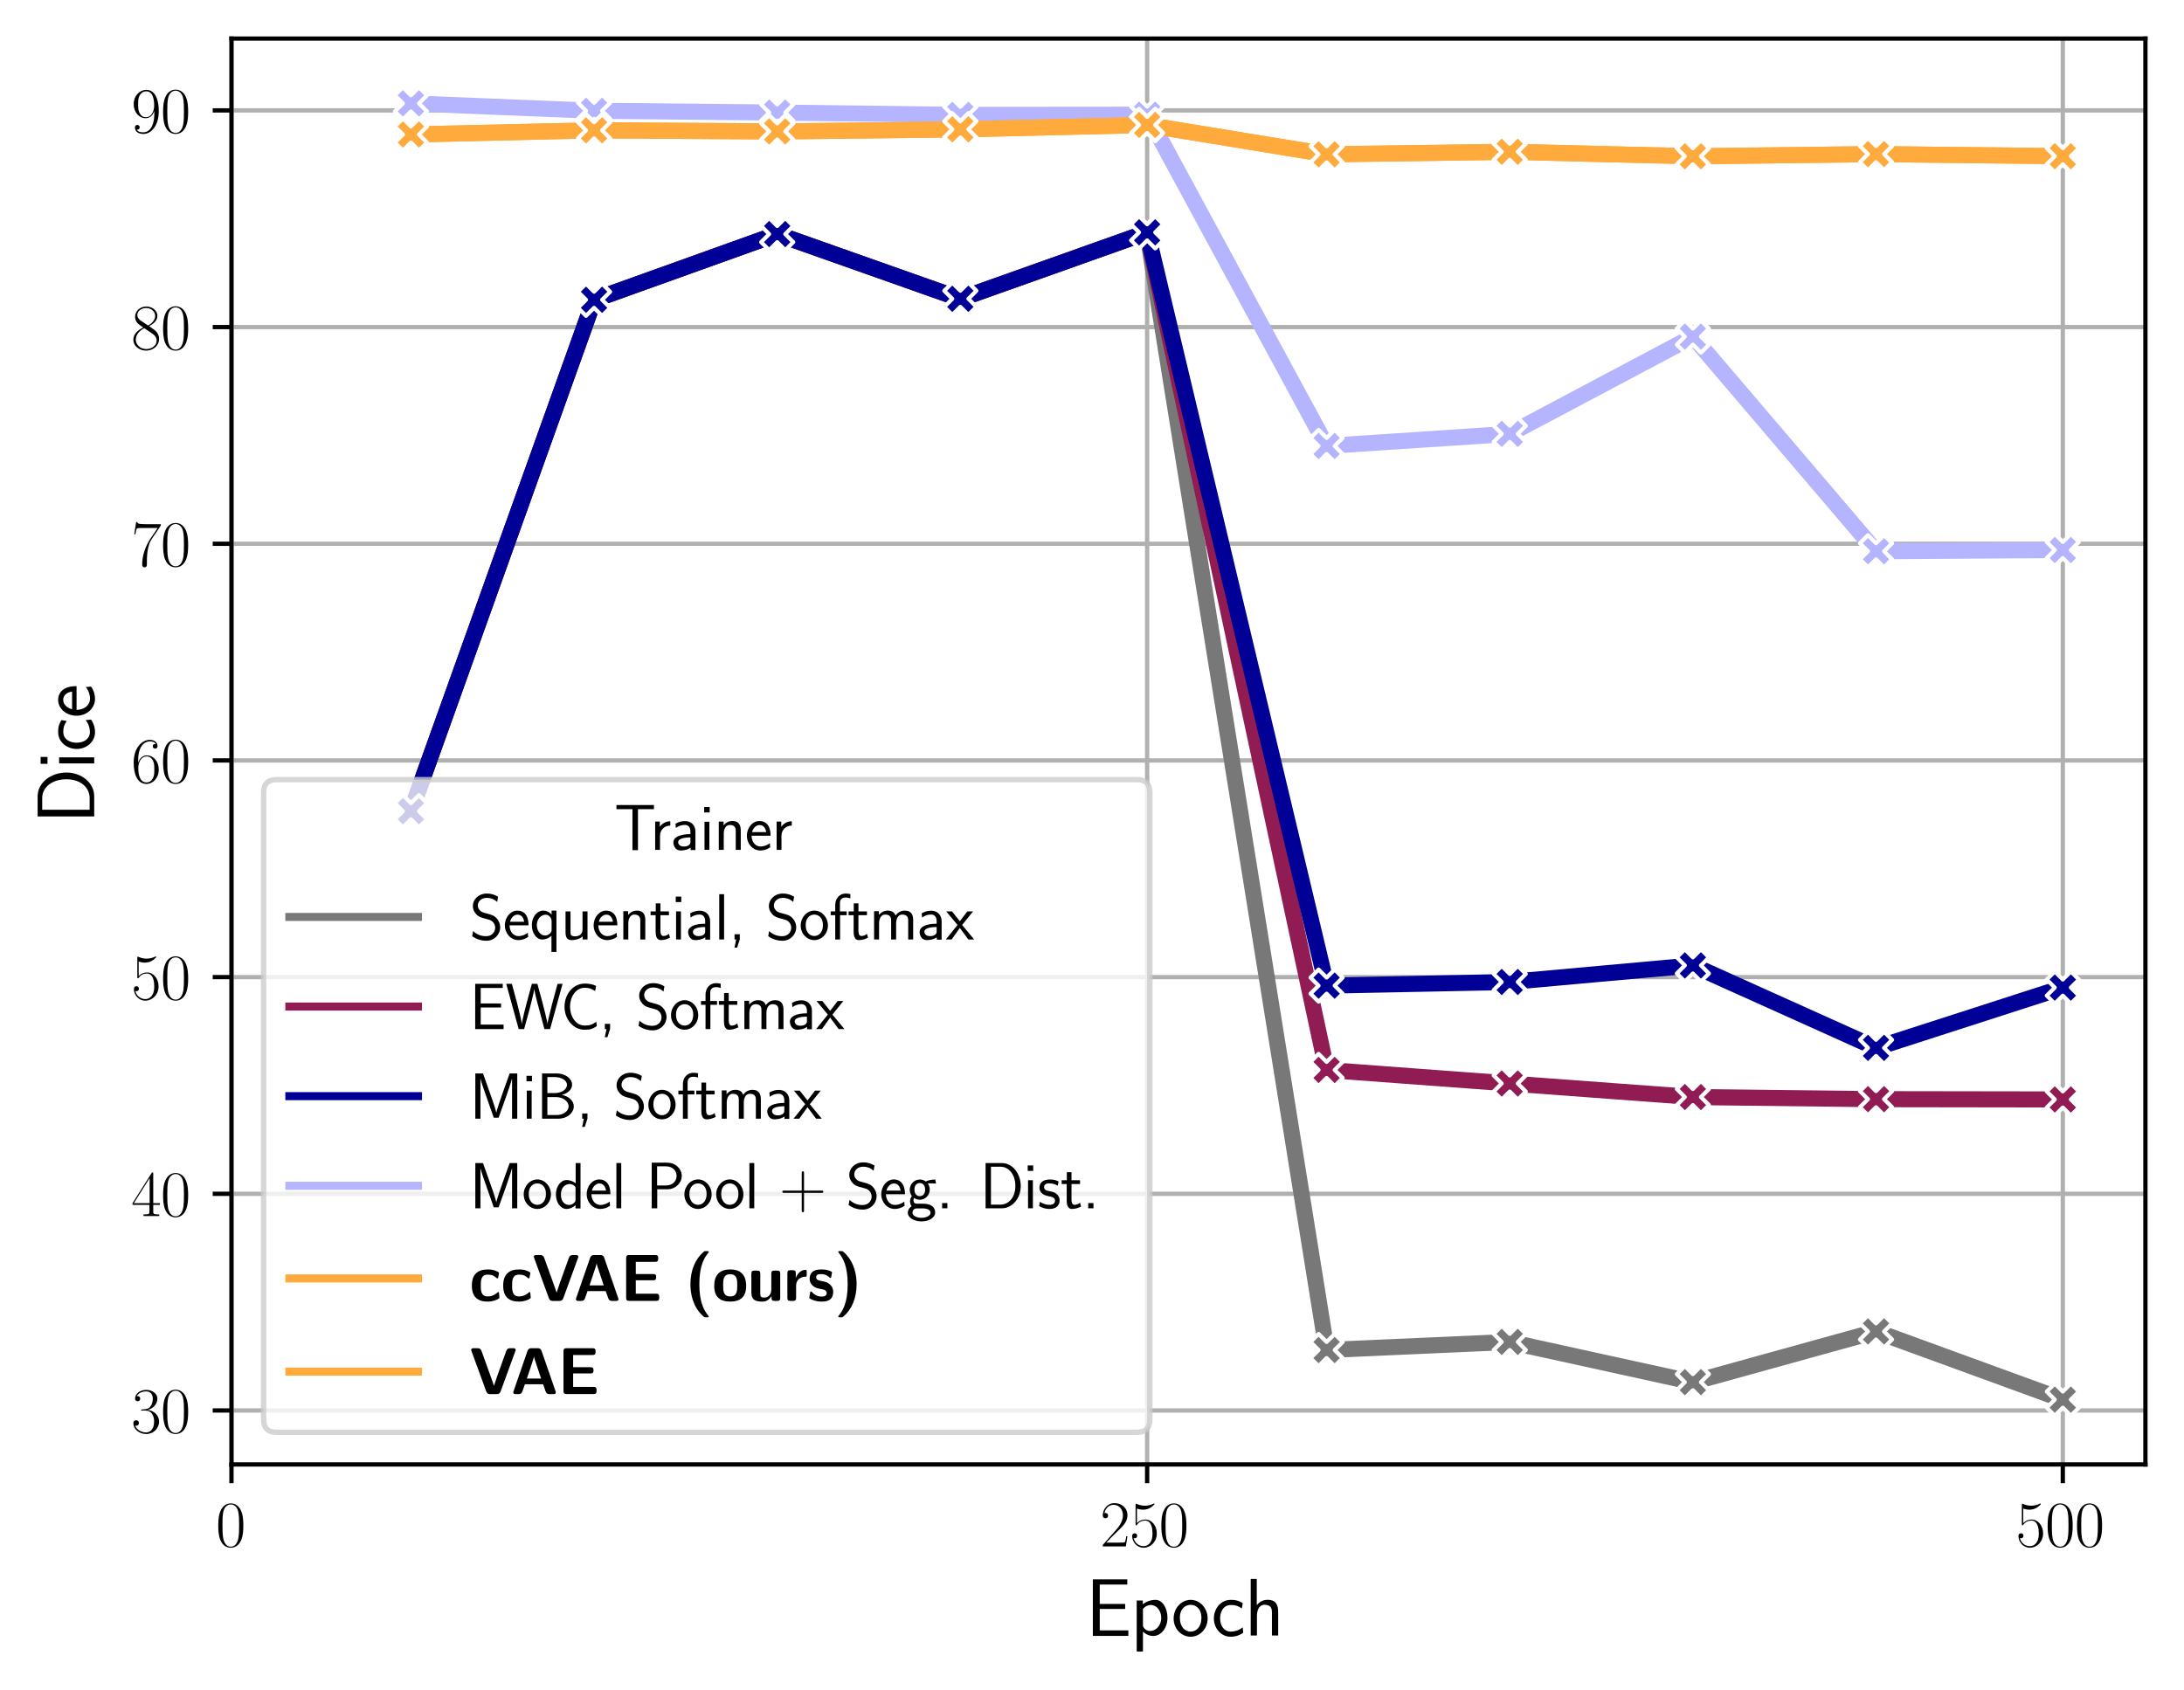 <?xml version="1.0" encoding="utf-8" standalone="no"?>
<!DOCTYPE svg PUBLIC "-//W3C//DTD SVG 1.1//EN"
  "http://www.w3.org/Graphics/SVG/1.1/DTD/svg11.dtd">
<svg xmlns:xlink="http://www.w3.org/1999/xlink" width="407.509pt" height="315.422pt" viewBox="0 0 407.509 315.422" xmlns="http://www.w3.org/2000/svg" version="1.1">
 <defs>
  <style type="text/css">*{stroke-linejoin: round; stroke-linecap: butt}</style>
 </defs>
 <g id="figure_1">
  <g id="patch_1">
   <path d="M -0 315.422 
L 407.509 315.422 
L 407.509 0 
L -0 0 
z
" style="fill: #ffffff"/>
  </g>
  <g id="axes_1">
   <g id="patch_2">
    <path d="M 43.189 273.312 
L 400.309 273.312 
L 400.309 7.2 
L 43.189 7.2 
z
" style="fill: #ffffff"/>
   </g>
   <g id="matplotlib.axis_1">
    <g id="xtick_1">
     <g id="line2d_1">
      <path d="M 43.189 273.312 
L 43.189 7.2 
" clip-path="url(#p5448451330)" style="fill: none; stroke: #b0b0b0; stroke-width: 0.8; stroke-linecap: square"/>
     </g>
     <g id="line2d_2">
      <defs>
       <path id="m97fc74ca1e" d="M 0 0 
L 0 3.5 
" style="stroke: #000000; stroke-width: 0.8"/>
      </defs>
      <g>
       <use xlink:href="#m97fc74ca1e" x="43.189" y="273.312" style="stroke: #000000; stroke-width: 0.8"/>
      </g>
     </g>
     <g id="text_1">
      <!-- $\mathdefault{0}$ -->
      <g transform="translate(40.263 288.614) scale(0.12 -0.12)">
       <defs>
        <path id="CMR17-30" d="M 2688 2025 
C 2688 2416 2682 3080 2413 3591 
C 2176 4039 1798 4198 1466 4198 
C 1158 4198 768 4058 525 3597 
C 269 3118 243 2524 243 2025 
C 243 1661 250 1106 448 619 
C 723 -39 1216 -128 1466 -128 
C 1760 -128 2208 -7 2470 600 
C 2662 1042 2688 1559 2688 2025 
z
M 1466 -26 
C 1056 -26 813 325 723 812 
C 653 1188 653 1738 653 2096 
C 653 2588 653 2997 736 3387 
C 858 3929 1216 4096 1466 4096 
C 1728 4096 2067 3923 2189 3400 
C 2272 3036 2278 2607 2278 2096 
C 2278 1680 2278 1169 2202 792 
C 2067 95 1690 -26 1466 -26 
z
" transform="scale(0.016)"/>
       </defs>
       <use xlink:href="#CMR17-30" transform="scale(0.996)"/>
      </g>
     </g>
    </g>
    <g id="xtick_2">
     <g id="line2d_3">
      <path d="M 214.044 273.312 
L 214.044 7.2 
" clip-path="url(#p5448451330)" style="fill: none; stroke: #b0b0b0; stroke-width: 0.8; stroke-linecap: square"/>
     </g>
     <g id="line2d_4">
      <g>
       <use xlink:href="#m97fc74ca1e" x="214.044" y="273.312" style="stroke: #000000; stroke-width: 0.8"/>
      </g>
     </g>
     <g id="text_2">
      <!-- $\mathdefault{250}$ -->
      <g transform="translate(205.264 288.614) scale(0.12 -0.12)">
       <defs>
        <path id="CMR17-32" d="M 2669 989 
L 2554 989 
C 2490 536 2438 459 2413 420 
C 2381 369 1920 369 1830 369 
L 602 369 
C 832 619 1280 1072 1824 1597 
C 2214 1967 2669 2402 2669 3035 
C 2669 3790 2067 4224 1395 4224 
C 691 4224 262 3604 262 3030 
C 262 2780 448 2748 525 2748 
C 589 2748 781 2787 781 3010 
C 781 3207 614 3264 525 3264 
C 486 3264 448 3258 422 3245 
C 544 3790 915 4058 1306 4058 
C 1862 4058 2227 3617 2227 3035 
C 2227 2479 1901 2000 1536 1584 
L 262 146 
L 262 0 
L 2515 0 
L 2669 989 
z
" transform="scale(0.016)"/>
        <path id="CMR17-35" d="M 730 3692 
C 794 3666 1056 3584 1325 3584 
C 1920 3584 2246 3911 2432 4100 
C 2432 4157 2432 4192 2394 4192 
C 2387 4192 2374 4192 2323 4163 
C 2099 4058 1837 3973 1517 3973 
C 1325 3973 1037 3999 723 4139 
C 653 4171 640 4171 634 4171 
C 602 4171 595 4164 595 4037 
L 595 2203 
C 595 2089 595 2057 659 2057 
C 691 2057 704 2070 736 2114 
C 941 2401 1222 2522 1542 2522 
C 1766 2522 2246 2382 2246 1289 
C 2246 1085 2246 715 2054 421 
C 1894 159 1645 25 1370 25 
C 947 25 518 320 403 814 
C 429 807 480 795 506 795 
C 589 795 749 840 749 1038 
C 749 1210 627 1280 506 1280 
C 358 1280 262 1190 262 1011 
C 262 454 704 -128 1382 -128 
C 2042 -128 2669 440 2669 1264 
C 2669 2030 2170 2624 1549 2624 
C 1222 2624 947 2503 730 2274 
L 730 3692 
z
" transform="scale(0.016)"/>
       </defs>
       <use xlink:href="#CMR17-32" transform="scale(0.996)"/>
       <use xlink:href="#CMR17-35" transform="translate(45.69 0) scale(0.996)"/>
       <use xlink:href="#CMR17-30" transform="translate(91.381 0) scale(0.996)"/>
      </g>
     </g>
    </g>
    <g id="xtick_3">
     <g id="line2d_5">
      <path d="M 384.898 273.312 
L 384.898 7.2 
" clip-path="url(#p5448451330)" style="fill: none; stroke: #b0b0b0; stroke-width: 0.8; stroke-linecap: square"/>
     </g>
     <g id="line2d_6">
      <g>
       <use xlink:href="#m97fc74ca1e" x="384.898" y="273.312" style="stroke: #000000; stroke-width: 0.8"/>
      </g>
     </g>
     <g id="text_3">
      <!-- $\mathdefault{500}$ -->
      <g transform="translate(376.119 288.614) scale(0.12 -0.12)">
       <use xlink:href="#CMR17-35" transform="scale(0.996)"/>
       <use xlink:href="#CMR17-30" transform="translate(45.69 0) scale(0.996)"/>
       <use xlink:href="#CMR17-30" transform="translate(91.381 0) scale(0.996)"/>
      </g>
     </g>
    </g>
    <g id="text_4">
     <!-- Epoch -->
     <g transform="translate(202.568 305.317) scale(0.15 -0.15)">
      <defs>
       <path id="CMSS17-45" d="M 1958 433 
C 1446 433 1216 433 1101 433 
L 1101 2107 
L 3085 2107 
L 3085 2496 
L 1101 2496 
L 1101 4009 
L 1926 4009 
C 2003 4009 2080 4009 2157 4009 
L 3251 4009 
L 3251 4416 
L 563 4416 
L 563 0 
L 3334 0 
L 3334 433 
L 1958 433 
z
" transform="scale(0.016)"/>
       <path id="CMSS17-70" d="M 966 333 
C 1178 129 1466 -5 1773 -5 
C 2368 -5 2880 603 2880 1412 
C 2880 2159 2496 2816 1946 2816 
C 1626 2816 1242 2702 954 2472 
L 954 2765 
L 480 2765 
L 480 -1216 
L 966 -1216 
L 966 333 
z
M 966 2100 
C 1018 2176 1235 2415 1587 2415 
C 2035 2415 2394 1960 2394 1412 
C 2394 787 1958 384 1530 384 
C 1402 384 1267 415 1139 523 
C 966 674 966 768 966 857 
L 966 2100 
z
" transform="scale(0.016)"/>
       <path id="CMSS17-6f" d="M 2829 1356 
C 2829 2176 2221 2816 1504 2816 
C 768 2816 173 2157 173 1356 
C 173 544 787 -64 1498 -64 
C 2227 -64 2829 563 2829 1356 
z
M 1504 337 
C 1050 337 659 709 659 1408 
C 659 2151 1114 2427 1498 2427 
C 1914 2427 2342 2126 2342 1408 
C 2342 683 1926 337 1504 337 
z
" transform="scale(0.016)"/>
       <path id="CMSS17-63" d="M 2464 2541 
C 2464 2585 2170 2714 2093 2739 
C 1882 2816 1613 2816 1542 2816 
C 710 2816 211 2093 211 1363 
C 211 595 768 -64 1517 -64 
C 1946 -64 2253 76 2502 242 
L 2464 664 
C 2189 453 1869 337 1523 337 
C 1024 337 698 774 698 1369 
C 698 1831 909 2414 1549 2414 
C 1901 2414 2099 2343 2394 2145 
L 2464 2541 
z
" transform="scale(0.016)"/>
       <path id="CMSS17-68" d="M 2618 1891 
C 2618 2292 2522 2820 1798 2820 
C 1395 2820 1133 2623 947 2407 
L 947 4448 
L 474 4448 
L 474 32 
L 960 32 
L 960 1573 
C 960 1973 1114 2432 1549 2432 
C 2112 2432 2131 2056 2131 1839 
L 2131 32 
L 2618 32 
L 2618 1891 
z
" transform="scale(0.016)"/>
      </defs>
      <use xlink:href="#CMSS17-45" transform="scale(0.996)"/>
      <use xlink:href="#CMSS17-70" transform="translate(55.892 0) scale(0.996)"/>
      <use xlink:href="#CMSS17-6f" transform="translate(106.699 0) scale(0.996)"/>
      <use xlink:href="#CMSS17-63" transform="translate(156.145 0) scale(0.996)"/>
      <use xlink:href="#CMSS17-68" transform="translate(197.784 0) scale(0.996)"/>
     </g>
    </g>
   </g>
   <g id="matplotlib.axis_2">
    <g id="ytick_1">
     <g id="line2d_7">
      <path d="M 43.189 263.24 
L 400.309 263.24 
" clip-path="url(#p5448451330)" style="fill: none; stroke: #b0b0b0; stroke-width: 0.8; stroke-linecap: square"/>
     </g>
     <g id="line2d_8">
      <defs>
       <path id="m09e156f5c9" d="M 0 0 
L -3.5 0 
" style="stroke: #000000; stroke-width: 0.8"/>
      </defs>
      <g>
       <use xlink:href="#m09e156f5c9" x="43.189" y="263.24" style="stroke: #000000; stroke-width: 0.8"/>
      </g>
     </g>
     <g id="text_5">
      <!-- $\mathdefault{30}$ -->
      <g transform="translate(24.483 267.391) scale(0.12 -0.12)">
       <defs>
        <path id="CMR17-33" d="M 1414 2157 
C 1984 2157 2234 1662 2234 1090 
C 2234 320 1824 25 1453 25 
C 1114 25 563 194 390 693 
C 422 680 454 680 486 680 
C 640 680 755 782 755 948 
C 755 1133 614 1216 486 1216 
C 378 1216 211 1165 211 926 
C 211 335 787 -128 1466 -128 
C 2176 -128 2720 430 2720 1085 
C 2720 1707 2208 2157 1600 2227 
C 2086 2328 2554 2756 2554 3329 
C 2554 3820 2048 4179 1472 4179 
C 890 4179 378 3829 378 3329 
C 378 3110 544 3072 627 3072 
C 762 3072 877 3155 877 3321 
C 877 3486 762 3569 627 3569 
C 602 3569 570 3569 544 3557 
C 730 3959 1235 4032 1459 4032 
C 1683 4032 2106 3925 2106 3320 
C 2106 3143 2080 2828 1862 2550 
C 1670 2304 1453 2304 1242 2284 
C 1210 2284 1062 2269 1037 2269 
C 992 2263 966 2257 966 2208 
C 966 2163 973 2157 1101 2157 
L 1414 2157 
z
" transform="scale(0.016)"/>
       </defs>
       <use xlink:href="#CMR17-33" transform="scale(0.996)"/>
       <use xlink:href="#CMR17-30" transform="translate(45.69 0) scale(0.996)"/>
      </g>
     </g>
    </g>
    <g id="ytick_2">
     <g id="line2d_9">
      <path d="M 43.189 222.801 
L 400.309 222.801 
" clip-path="url(#p5448451330)" style="fill: none; stroke: #b0b0b0; stroke-width: 0.8; stroke-linecap: square"/>
     </g>
     <g id="line2d_10">
      <g>
       <use xlink:href="#m09e156f5c9" x="43.189" y="222.801" style="stroke: #000000; stroke-width: 0.8"/>
      </g>
     </g>
     <g id="text_6">
      <!-- $\mathdefault{40}$ -->
      <g transform="translate(24.483 226.952) scale(0.12 -0.12)">
       <defs>
        <path id="CMR17-34" d="M 2150 4122 
C 2150 4256 2144 4256 2029 4256 
L 128 1254 
L 128 1088 
L 1779 1088 
L 1779 457 
C 1779 224 1766 160 1318 160 
L 1197 160 
L 1197 0 
C 1402 0 1747 0 1965 0 
C 2182 0 2528 0 2733 0 
L 2733 160 
L 2611 160 
C 2163 160 2150 224 2150 457 
L 2150 1088 
L 2803 1088 
L 2803 1254 
L 2150 1254 
L 2150 4122 
z
M 1798 3703 
L 1798 1254 
L 256 1254 
L 1798 3703 
z
" transform="scale(0.016)"/>
       </defs>
       <use xlink:href="#CMR17-34" transform="scale(0.996)"/>
       <use xlink:href="#CMR17-30" transform="translate(45.69 0) scale(0.996)"/>
      </g>
     </g>
    </g>
    <g id="ytick_3">
     <g id="line2d_11">
      <path d="M 43.189 182.361 
L 400.309 182.361 
" clip-path="url(#p5448451330)" style="fill: none; stroke: #b0b0b0; stroke-width: 0.8; stroke-linecap: square"/>
     </g>
     <g id="line2d_12">
      <g>
       <use xlink:href="#m09e156f5c9" x="43.189" y="182.361" style="stroke: #000000; stroke-width: 0.8"/>
      </g>
     </g>
     <g id="text_7">
      <!-- $\mathdefault{50}$ -->
      <g transform="translate(24.483 186.513) scale(0.12 -0.12)">
       <use xlink:href="#CMR17-35" transform="scale(0.996)"/>
       <use xlink:href="#CMR17-30" transform="translate(45.69 0) scale(0.996)"/>
      </g>
     </g>
    </g>
    <g id="ytick_4">
     <g id="line2d_13">
      <path d="M 43.189 141.922 
L 400.309 141.922 
" clip-path="url(#p5448451330)" style="fill: none; stroke: #b0b0b0; stroke-width: 0.8; stroke-linecap: square"/>
     </g>
     <g id="line2d_14">
      <g>
       <use xlink:href="#m09e156f5c9" x="43.189" y="141.922" style="stroke: #000000; stroke-width: 0.8"/>
      </g>
     </g>
     <g id="text_8">
      <!-- $\mathdefault{60}$ -->
      <g transform="translate(24.483 146.073) scale(0.12 -0.12)">
       <defs>
        <path id="CMR17-36" d="M 678 2176 
C 678 3690 1395 4032 1811 4032 
C 1946 4032 2272 4009 2400 3776 
C 2298 3776 2106 3776 2106 3553 
C 2106 3381 2246 3323 2336 3323 
C 2394 3323 2566 3348 2566 3560 
C 2566 3954 2246 4179 1805 4179 
C 1043 4179 243 3390 243 1984 
C 243 253 966 -128 1478 -128 
C 2099 -128 2688 427 2688 1283 
C 2688 2081 2170 2662 1517 2662 
C 1126 2662 838 2407 678 1960 
L 678 2176 
z
M 1478 25 
C 691 25 691 1200 691 1436 
C 691 1896 909 2560 1504 2560 
C 1613 2560 1926 2560 2138 2120 
C 2253 1870 2253 1609 2253 1289 
C 2253 944 2253 690 2118 434 
C 1978 171 1773 25 1478 25 
z
" transform="scale(0.016)"/>
       </defs>
       <use xlink:href="#CMR17-36" transform="scale(0.996)"/>
       <use xlink:href="#CMR17-30" transform="translate(45.69 0) scale(0.996)"/>
      </g>
     </g>
    </g>
    <g id="ytick_5">
     <g id="line2d_15">
      <path d="M 43.189 101.483 
L 400.309 101.483 
" clip-path="url(#p5448451330)" style="fill: none; stroke: #b0b0b0; stroke-width: 0.8; stroke-linecap: square"/>
     </g>
     <g id="line2d_16">
      <g>
       <use xlink:href="#m09e156f5c9" x="43.189" y="101.483" style="stroke: #000000; stroke-width: 0.8"/>
      </g>
     </g>
     <g id="text_9">
      <!-- $\mathdefault{70}$ -->
      <g transform="translate(24.483 105.634) scale(0.12 -0.12)">
       <defs>
        <path id="CMR17-37" d="M 2886 3941 
L 2886 4081 
L 1382 4081 
C 634 4081 621 4165 595 4288 
L 480 4288 
L 294 3094 
L 410 3094 
C 429 3215 474 3540 550 3661 
C 589 3712 1062 3712 1171 3712 
L 2579 3712 
L 1869 2661 
C 1395 1954 1069 999 1069 165 
C 1069 89 1069 -128 1299 -128 
C 1530 -128 1530 89 1530 171 
L 1530 465 
C 1530 1508 1709 2196 2003 2636 
L 2886 3941 
z
" transform="scale(0.016)"/>
       </defs>
       <use xlink:href="#CMR17-37" transform="scale(0.996)"/>
       <use xlink:href="#CMR17-30" transform="translate(45.69 0) scale(0.996)"/>
      </g>
     </g>
    </g>
    <g id="ytick_6">
     <g id="line2d_17">
      <path d="M 43.189 61.044 
L 400.309 61.044 
" clip-path="url(#p5448451330)" style="fill: none; stroke: #b0b0b0; stroke-width: 0.8; stroke-linecap: square"/>
     </g>
     <g id="line2d_18">
      <g>
       <use xlink:href="#m09e156f5c9" x="43.189" y="61.044" style="stroke: #000000; stroke-width: 0.8"/>
      </g>
     </g>
     <g id="text_10">
      <!-- $\mathdefault{80}$ -->
      <g transform="translate(24.483 65.195) scale(0.12 -0.12)">
       <defs>
        <path id="CMR17-38" d="M 1741 2264 
C 2144 2467 2554 2773 2554 3263 
C 2554 3841 1990 4179 1472 4179 
C 890 4179 378 3759 378 3180 
C 378 3021 416 2747 666 2505 
C 730 2442 998 2251 1171 2130 
C 883 1983 211 1634 211 934 
C 211 279 838 -128 1459 -128 
C 2144 -128 2720 362 2720 1010 
C 2720 1590 2330 1857 2074 2029 
L 1741 2264 
z
M 902 2822 
C 851 2854 595 3051 595 3351 
C 595 3739 998 4032 1459 4032 
C 1965 4032 2336 3676 2336 3262 
C 2336 2669 1670 2331 1638 2331 
C 1632 2331 1626 2331 1574 2370 
L 902 2822 
z
M 2080 1519 
C 2176 1449 2483 1240 2483 851 
C 2483 381 2010 25 1472 25 
C 890 25 448 438 448 940 
C 448 1443 838 1862 1280 2060 
L 2080 1519 
z
" transform="scale(0.016)"/>
       </defs>
       <use xlink:href="#CMR17-38" transform="scale(0.996)"/>
       <use xlink:href="#CMR17-30" transform="translate(45.69 0) scale(0.996)"/>
      </g>
     </g>
    </g>
    <g id="ytick_7">
     <g id="line2d_19">
      <path d="M 43.189 20.605 
L 400.309 20.605 
" clip-path="url(#p5448451330)" style="fill: none; stroke: #b0b0b0; stroke-width: 0.8; stroke-linecap: square"/>
     </g>
     <g id="line2d_20">
      <g>
       <use xlink:href="#m09e156f5c9" x="43.189" y="20.605" style="stroke: #000000; stroke-width: 0.8"/>
      </g>
     </g>
     <g id="text_11">
      <!-- $\mathdefault{90}$ -->
      <g transform="translate(24.483 24.756) scale(0.12 -0.12)">
       <defs>
        <path id="CMR17-39" d="M 2253 1864 
C 2253 464 1670 31 1190 31 
C 1043 31 685 31 538 294 
C 704 268 826 357 826 518 
C 826 692 685 749 595 749 
C 538 749 365 723 365 506 
C 365 71 742 -128 1203 -128 
C 1939 -128 2688 674 2688 2073 
C 2688 3817 1971 4179 1485 4179 
C 851 4179 243 3628 243 2778 
C 243 1991 762 1408 1414 1408 
C 1952 1408 2189 1903 2253 2112 
L 2253 1864 
z
M 1427 1510 
C 1254 1510 1011 1542 813 1922 
C 678 2169 678 2461 678 2771 
C 678 3146 678 3405 858 3684 
C 947 3817 1114 4032 1485 4032 
C 2240 4032 2240 2885 2240 2632 
C 2240 2182 2035 1510 1427 1510 
z
" transform="scale(0.016)"/>
       </defs>
       <use xlink:href="#CMR17-39" transform="scale(0.996)"/>
       <use xlink:href="#CMR17-30" transform="translate(45.69 0) scale(0.996)"/>
      </g>
     </g>
    </g>
    <g id="text_12">
     <!-- Dice -->
     <g transform="translate(17.578 153.743) rotate(-90) scale(0.15 -0.15)">
      <defs>
       <path id="CMSS17-44" d="M 570 4416 
L 570 0 
L 2144 0 
C 3194 0 4000 980 4000 2170 
C 4000 3398 3194 4416 2144 4416 
L 570 4416 
z
M 1094 357 
L 1094 4059 
L 2003 4059 
C 2861 4059 3475 3277 3475 2170 
C 3475 1107 2867 357 2003 357 
L 1094 357 
z
" transform="scale(0.016)"/>
       <path id="CMSS17-69" d="M 979 4183 
L 442 4183 
L 442 3648 
L 979 3648 
L 979 4183 
z
M 947 2739 
L 474 2739 
L 474 0 
L 947 0 
L 947 2739 
z
" transform="scale(0.016)"/>
       <path id="CMSS17-65" d="M 2502 1377 
C 2502 1590 2490 2003 2285 2345 
C 2061 2713 1696 2816 1421 2816 
C 755 2816 192 2188 192 1375 
C 192 582 774 -64 1510 -64 
C 1798 -64 2150 19 2470 248 
C 2470 274 2458 414 2451 420 
C 2451 433 2432 630 2432 656 
C 2125 407 1773 325 1517 325 
C 1107 325 666 667 646 1377 
L 2502 1377 
z
M 698 1728 
C 781 2084 1062 2421 1421 2421 
C 1517 2421 1965 2421 2080 1728 
L 698 1728 
z
" transform="scale(0.016)"/>
      </defs>
      <use xlink:href="#CMSS17-44" transform="scale(0.996)"/>
      <use xlink:href="#CMSS17-69" transform="translate(67.543 0) scale(0.996)"/>
      <use xlink:href="#CMSS17-63" transform="translate(89.724 0) scale(0.996)"/>
      <use xlink:href="#CMSS17-65" transform="translate(131.362 0) scale(0.996)"/>
     </g>
    </g>
   </g>
   <g id="line2d_21">
    <path d="M 76.677 151.401 
L 110.848 55.948 
L 145.019 43.684 
L 179.19 55.767 
L 214.044 43.364 
L 247.531 251.962 
L 281.702 250.45 
L 315.873 257.956 
L 350.044 248.492 
L 384.898 261.216 
" clip-path="url(#p5448451330)" style="fill: none; stroke: #787878; stroke-width: 3; stroke-linecap: square"/>
    <defs>
     <path id="mc4fb7a56d1" d="M -1.5 3 
L 0 1.5 
L 1.5 3 
L 3 1.5 
L 1.5 0 
L 3 -1.5 
L 1.5 -3 
L 0 -1.5 
L -1.5 -3 
L -3 -1.5 
L -1.5 0 
L -3 1.5 
z
" style="stroke: #ffffff; stroke-width: 0.75; stroke-linejoin: miter"/>
    </defs>
    <g clip-path="url(#p5448451330)">
     <use xlink:href="#mc4fb7a56d1" x="76.677" y="151.401" style="fill: #787878; stroke: #ffffff; stroke-width: 0.75; stroke-linejoin: miter"/>
     <use xlink:href="#mc4fb7a56d1" x="110.848" y="55.948" style="fill: #787878; stroke: #ffffff; stroke-width: 0.75; stroke-linejoin: miter"/>
     <use xlink:href="#mc4fb7a56d1" x="145.019" y="43.684" style="fill: #787878; stroke: #ffffff; stroke-width: 0.75; stroke-linejoin: miter"/>
     <use xlink:href="#mc4fb7a56d1" x="179.19" y="55.767" style="fill: #787878; stroke: #ffffff; stroke-width: 0.75; stroke-linejoin: miter"/>
     <use xlink:href="#mc4fb7a56d1" x="214.044" y="43.364" style="fill: #787878; stroke: #ffffff; stroke-width: 0.75; stroke-linejoin: miter"/>
     <use xlink:href="#mc4fb7a56d1" x="247.531" y="251.962" style="fill: #787878; stroke: #ffffff; stroke-width: 0.75; stroke-linejoin: miter"/>
     <use xlink:href="#mc4fb7a56d1" x="281.702" y="250.45" style="fill: #787878; stroke: #ffffff; stroke-width: 0.75; stroke-linejoin: miter"/>
     <use xlink:href="#mc4fb7a56d1" x="315.873" y="257.956" style="fill: #787878; stroke: #ffffff; stroke-width: 0.75; stroke-linejoin: miter"/>
     <use xlink:href="#mc4fb7a56d1" x="350.044" y="248.492" style="fill: #787878; stroke: #ffffff; stroke-width: 0.75; stroke-linejoin: miter"/>
     <use xlink:href="#mc4fb7a56d1" x="384.898" y="261.216" style="fill: #787878; stroke: #ffffff; stroke-width: 0.75; stroke-linejoin: miter"/>
    </g>
   </g>
   <g id="line2d_22">
    <path d="M 76.677 151.401 
L 110.848 55.948 
L 145.019 43.684 
L 179.19 55.767 
L 214.044 43.364 
L 247.531 199.688 
L 281.702 202.217 
L 315.873 204.745 
L 350.044 205.143 
L 384.898 205.196 
" clip-path="url(#p5448451330)" style="fill: none; stroke: #901c53; stroke-width: 3; stroke-linecap: square"/>
    <defs>
     <path id="ma6d499034c" d="M -1.5 3 
L 0 1.5 
L 1.5 3 
L 3 1.5 
L 1.5 0 
L 3 -1.5 
L 1.5 -3 
L 0 -1.5 
L -1.5 -3 
L -3 -1.5 
L -1.5 0 
L -3 1.5 
z
" style="stroke: #ffffff; stroke-width: 0.75; stroke-linejoin: miter"/>
    </defs>
    <g clip-path="url(#p5448451330)">
     <use xlink:href="#ma6d499034c" x="76.677" y="151.401" style="fill: #901c53; stroke: #ffffff; stroke-width: 0.75; stroke-linejoin: miter"/>
     <use xlink:href="#ma6d499034c" x="110.848" y="55.948" style="fill: #901c53; stroke: #ffffff; stroke-width: 0.75; stroke-linejoin: miter"/>
     <use xlink:href="#ma6d499034c" x="145.019" y="43.684" style="fill: #901c53; stroke: #ffffff; stroke-width: 0.75; stroke-linejoin: miter"/>
     <use xlink:href="#ma6d499034c" x="179.19" y="55.767" style="fill: #901c53; stroke: #ffffff; stroke-width: 0.75; stroke-linejoin: miter"/>
     <use xlink:href="#ma6d499034c" x="214.044" y="43.364" style="fill: #901c53; stroke: #ffffff; stroke-width: 0.75; stroke-linejoin: miter"/>
     <use xlink:href="#ma6d499034c" x="247.531" y="199.688" style="fill: #901c53; stroke: #ffffff; stroke-width: 0.75; stroke-linejoin: miter"/>
     <use xlink:href="#ma6d499034c" x="281.702" y="202.217" style="fill: #901c53; stroke: #ffffff; stroke-width: 0.75; stroke-linejoin: miter"/>
     <use xlink:href="#ma6d499034c" x="315.873" y="204.745" style="fill: #901c53; stroke: #ffffff; stroke-width: 0.75; stroke-linejoin: miter"/>
     <use xlink:href="#ma6d499034c" x="350.044" y="205.143" style="fill: #901c53; stroke: #ffffff; stroke-width: 0.75; stroke-linejoin: miter"/>
     <use xlink:href="#ma6d499034c" x="384.898" y="205.196" style="fill: #901c53; stroke: #ffffff; stroke-width: 0.75; stroke-linejoin: miter"/>
    </g>
   </g>
   <g id="line2d_23">
    <path d="M 76.677 151.401 
L 110.848 55.948 
L 145.019 43.684 
L 179.19 55.767 
L 214.044 43.364 
L 247.531 183.952 
L 281.702 183.272 
L 315.873 180.18 
L 350.044 195.568 
L 384.898 184.315 
" clip-path="url(#p5448451330)" style="fill: none; stroke: #000096; stroke-width: 3; stroke-linecap: square"/>
    <defs>
     <path id="m51df7459f3" d="M -1.5 3 
L 0 1.5 
L 1.5 3 
L 3 1.5 
L 1.5 0 
L 3 -1.5 
L 1.5 -3 
L 0 -1.5 
L -1.5 -3 
L -3 -1.5 
L -1.5 0 
L -3 1.5 
z
" style="stroke: #ffffff; stroke-width: 0.75; stroke-linejoin: miter"/>
    </defs>
    <g clip-path="url(#p5448451330)">
     <use xlink:href="#m51df7459f3" x="76.677" y="151.401" style="fill: #000096; stroke: #ffffff; stroke-width: 0.75; stroke-linejoin: miter"/>
     <use xlink:href="#m51df7459f3" x="110.848" y="55.948" style="fill: #000096; stroke: #ffffff; stroke-width: 0.75; stroke-linejoin: miter"/>
     <use xlink:href="#m51df7459f3" x="145.019" y="43.684" style="fill: #000096; stroke: #ffffff; stroke-width: 0.75; stroke-linejoin: miter"/>
     <use xlink:href="#m51df7459f3" x="179.19" y="55.767" style="fill: #000096; stroke: #ffffff; stroke-width: 0.75; stroke-linejoin: miter"/>
     <use xlink:href="#m51df7459f3" x="214.044" y="43.364" style="fill: #000096; stroke: #ffffff; stroke-width: 0.75; stroke-linejoin: miter"/>
     <use xlink:href="#m51df7459f3" x="247.531" y="183.952" style="fill: #000096; stroke: #ffffff; stroke-width: 0.75; stroke-linejoin: miter"/>
     <use xlink:href="#m51df7459f3" x="281.702" y="183.272" style="fill: #000096; stroke: #ffffff; stroke-width: 0.75; stroke-linejoin: miter"/>
     <use xlink:href="#m51df7459f3" x="315.873" y="180.18" style="fill: #000096; stroke: #ffffff; stroke-width: 0.75; stroke-linejoin: miter"/>
     <use xlink:href="#m51df7459f3" x="350.044" y="195.568" style="fill: #000096; stroke: #ffffff; stroke-width: 0.75; stroke-linejoin: miter"/>
     <use xlink:href="#m51df7459f3" x="384.898" y="184.315" style="fill: #000096; stroke: #ffffff; stroke-width: 0.75; stroke-linejoin: miter"/>
    </g>
   </g>
   <g id="line2d_24">
    <path d="M 76.677 19.296 
L 110.848 20.673 
L 145.019 21.007 
L 179.19 21.439 
L 214.044 21.408 
L 247.531 83.234 
L 281.702 80.969 
L 315.873 62.819 
L 350.044 102.884 
L 384.898 102.651 
" clip-path="url(#p5448451330)" style="fill: none; stroke: #b4b4ff; stroke-width: 3; stroke-linecap: square"/>
    <defs>
     <path id="meac741e2fe" d="M -1.5 3 
L 0 1.5 
L 1.5 3 
L 3 1.5 
L 1.5 0 
L 3 -1.5 
L 1.5 -3 
L 0 -1.5 
L -1.5 -3 
L -3 -1.5 
L -1.5 0 
L -3 1.5 
z
" style="stroke: #ffffff; stroke-width: 0.75; stroke-linejoin: miter"/>
    </defs>
    <g clip-path="url(#p5448451330)">
     <use xlink:href="#meac741e2fe" x="76.677" y="19.296" style="fill: #b4b4ff; stroke: #ffffff; stroke-width: 0.75; stroke-linejoin: miter"/>
     <use xlink:href="#meac741e2fe" x="110.848" y="20.673" style="fill: #b4b4ff; stroke: #ffffff; stroke-width: 0.75; stroke-linejoin: miter"/>
     <use xlink:href="#meac741e2fe" x="145.019" y="21.007" style="fill: #b4b4ff; stroke: #ffffff; stroke-width: 0.75; stroke-linejoin: miter"/>
     <use xlink:href="#meac741e2fe" x="179.19" y="21.439" style="fill: #b4b4ff; stroke: #ffffff; stroke-width: 0.75; stroke-linejoin: miter"/>
     <use xlink:href="#meac741e2fe" x="214.044" y="21.408" style="fill: #b4b4ff; stroke: #ffffff; stroke-width: 0.75; stroke-linejoin: miter"/>
     <use xlink:href="#meac741e2fe" x="247.531" y="83.234" style="fill: #b4b4ff; stroke: #ffffff; stroke-width: 0.75; stroke-linejoin: miter"/>
     <use xlink:href="#meac741e2fe" x="281.702" y="80.969" style="fill: #b4b4ff; stroke: #ffffff; stroke-width: 0.75; stroke-linejoin: miter"/>
     <use xlink:href="#meac741e2fe" x="315.873" y="62.819" style="fill: #b4b4ff; stroke: #ffffff; stroke-width: 0.75; stroke-linejoin: miter"/>
     <use xlink:href="#meac741e2fe" x="350.044" y="102.884" style="fill: #b4b4ff; stroke: #ffffff; stroke-width: 0.75; stroke-linejoin: miter"/>
     <use xlink:href="#meac741e2fe" x="384.898" y="102.651" style="fill: #b4b4ff; stroke: #ffffff; stroke-width: 0.75; stroke-linejoin: miter"/>
    </g>
   </g>
   <g id="line2d_25">
    <path d="M 76.677 25.101 
L 110.848 24.323 
L 145.019 24.531 
L 179.19 24.144 
L 214.044 23.322 
L 247.531 28.802 
L 281.702 28.329 
L 315.873 29.168 
L 350.044 28.761 
L 384.898 29.152 
" clip-path="url(#p5448451330)" style="fill: none; stroke: #ffaa3c; stroke-width: 3; stroke-linecap: square"/>
    <defs>
     <path id="m855159be51" d="M -1.5 3 
L 0 1.5 
L 1.5 3 
L 3 1.5 
L 1.5 0 
L 3 -1.5 
L 1.5 -3 
L 0 -1.5 
L -1.5 -3 
L -3 -1.5 
L -1.5 0 
L -3 1.5 
z
" style="stroke: #ffffff; stroke-width: 0.75; stroke-linejoin: miter"/>
    </defs>
    <g clip-path="url(#p5448451330)">
     <use xlink:href="#m855159be51" x="76.677" y="25.101" style="fill: #ffaa3c; stroke: #ffffff; stroke-width: 0.75; stroke-linejoin: miter"/>
     <use xlink:href="#m855159be51" x="110.848" y="24.323" style="fill: #ffaa3c; stroke: #ffffff; stroke-width: 0.75; stroke-linejoin: miter"/>
     <use xlink:href="#m855159be51" x="145.019" y="24.531" style="fill: #ffaa3c; stroke: #ffffff; stroke-width: 0.75; stroke-linejoin: miter"/>
     <use xlink:href="#m855159be51" x="179.19" y="24.144" style="fill: #ffaa3c; stroke: #ffffff; stroke-width: 0.75; stroke-linejoin: miter"/>
     <use xlink:href="#m855159be51" x="214.044" y="23.322" style="fill: #ffaa3c; stroke: #ffffff; stroke-width: 0.75; stroke-linejoin: miter"/>
     <use xlink:href="#m855159be51" x="247.531" y="28.802" style="fill: #ffaa3c; stroke: #ffffff; stroke-width: 0.75; stroke-linejoin: miter"/>
     <use xlink:href="#m855159be51" x="281.702" y="28.329" style="fill: #ffaa3c; stroke: #ffffff; stroke-width: 0.75; stroke-linejoin: miter"/>
     <use xlink:href="#m855159be51" x="315.873" y="29.168" style="fill: #ffaa3c; stroke: #ffffff; stroke-width: 0.75; stroke-linejoin: miter"/>
     <use xlink:href="#m855159be51" x="350.044" y="28.761" style="fill: #ffaa3c; stroke: #ffffff; stroke-width: 0.75; stroke-linejoin: miter"/>
     <use xlink:href="#m855159be51" x="384.898" y="29.152" style="fill: #ffaa3c; stroke: #ffffff; stroke-width: 0.75; stroke-linejoin: miter"/>
    </g>
   </g>
   <g id="line2d_26">
    <path d="M 76.677 25.101 
L 110.848 24.323 
L 145.019 24.531 
L 179.19 24.144 
L 214.044 23.322 
L 247.531 28.802 
L 281.702 28.329 
L 315.873 29.168 
L 350.044 28.761 
L 384.898 29.152 
" clip-path="url(#p5448451330)" style="fill: none; stroke: #ffaa3c; stroke-width: 3; stroke-linecap: square"/>
    <g clip-path="url(#p5448451330)">
     <use xlink:href="#m855159be51" x="76.677" y="25.101" style="fill: #ffaa3c; stroke: #ffffff; stroke-width: 0.75; stroke-linejoin: miter"/>
     <use xlink:href="#m855159be51" x="110.848" y="24.323" style="fill: #ffaa3c; stroke: #ffffff; stroke-width: 0.75; stroke-linejoin: miter"/>
     <use xlink:href="#m855159be51" x="145.019" y="24.531" style="fill: #ffaa3c; stroke: #ffffff; stroke-width: 0.75; stroke-linejoin: miter"/>
     <use xlink:href="#m855159be51" x="179.19" y="24.144" style="fill: #ffaa3c; stroke: #ffffff; stroke-width: 0.75; stroke-linejoin: miter"/>
     <use xlink:href="#m855159be51" x="214.044" y="23.322" style="fill: #ffaa3c; stroke: #ffffff; stroke-width: 0.75; stroke-linejoin: miter"/>
     <use xlink:href="#m855159be51" x="247.531" y="28.802" style="fill: #ffaa3c; stroke: #ffffff; stroke-width: 0.75; stroke-linejoin: miter"/>
     <use xlink:href="#m855159be51" x="281.702" y="28.329" style="fill: #ffaa3c; stroke: #ffffff; stroke-width: 0.75; stroke-linejoin: miter"/>
     <use xlink:href="#m855159be51" x="315.873" y="29.168" style="fill: #ffaa3c; stroke: #ffffff; stroke-width: 0.75; stroke-linejoin: miter"/>
     <use xlink:href="#m855159be51" x="350.044" y="28.761" style="fill: #ffaa3c; stroke: #ffffff; stroke-width: 0.75; stroke-linejoin: miter"/>
     <use xlink:href="#m855159be51" x="384.898" y="29.152" style="fill: #ffaa3c; stroke: #ffffff; stroke-width: 0.75; stroke-linejoin: miter"/>
    </g>
   </g>
   <g id="line2d_27"/>
   <g id="line2d_28"/>
   <g id="line2d_29"/>
   <g id="line2d_30"/>
   <g id="line2d_31"/>
   <g id="line2d_32"/>
   <g id="patch_3">
    <path d="M 43.189 273.312 
L 43.189 7.2 
" style="fill: none; stroke: #000000; stroke-width: 0.8; stroke-linejoin: miter; stroke-linecap: square"/>
   </g>
   <g id="patch_4">
    <path d="M 400.309 273.312 
L 400.309 7.2 
" style="fill: none; stroke: #000000; stroke-width: 0.8; stroke-linejoin: miter; stroke-linecap: square"/>
   </g>
   <g id="patch_5">
    <path d="M 43.189 273.312 
L 400.309 273.312 
" style="fill: none; stroke: #000000; stroke-width: 0.8; stroke-linejoin: miter; stroke-linecap: square"/>
   </g>
   <g id="patch_6">
    <path d="M 43.189 7.2 
L 400.309 7.2 
" style="fill: none; stroke: #000000; stroke-width: 0.8; stroke-linejoin: miter; stroke-linecap: square"/>
   </g>
   <g id="legend_1">
    <g id="patch_7">
     <path d="M 51.589 267.312 
L 212.152 267.312 
Q 214.552 267.312 214.552 264.912 
L 214.552 147.907 
Q 214.552 145.507 212.152 145.507 
L 51.589 145.507 
Q 49.189 145.507 49.189 147.907 
L 49.189 264.912 
Q 49.189 267.312 51.589 267.312 
z
" style="fill: #ffffff; opacity: 0.8; stroke: #cccccc; stroke-linejoin: miter"/>
    </g>
    <g id="text_13">
     <!-- Trainer -->
     <g transform="translate(114.606 158.609) scale(0.12 -0.12)">
      <defs>
       <path id="CMSS17-54" d="M 2317 3968 
L 2848 3968 
C 2925 3968 3002 3968 3078 3968 
L 3878 3968 
L 3878 4376 
L 218 4376 
L 218 3968 
L 1018 3968 
C 1094 3968 1171 3968 1248 3968 
L 1779 3968 
L 1779 -32 
L 2317 -32 
L 2317 3968 
z
" transform="scale(0.016)"/>
       <path id="CMSS17-72" d="M 954 1363 
C 954 1965 1395 2368 1958 2368 
L 1958 2789 
C 1549 2789 1165 2585 934 2253 
L 934 2758 
L 480 2758 
L 480 0 
L 954 0 
L 954 1363 
z
" transform="scale(0.016)"/>
       <path id="CMSS17-61" d="M 2406 1791 
C 2406 2392 1978 2808 1402 2808 
C 1120 2808 813 2757 461 2553 
L 499 2135 
C 659 2248 934 2432 1395 2432 
C 1722 2432 1920 2180 1920 1782 
L 1920 1536 
C 896 1536 256 1238 256 726 
C 256 461 416 -64 947 -64 
C 1043 -64 1562 -64 1933 217 
L 1933 -19 
L 2406 -19 
L 2406 1791 
z
M 1920 816 
C 1920 701 1920 548 1728 434 
C 1562 325 1350 325 1261 325 
C 941 325 723 511 723 744 
C 723 1211 1722 1211 1920 1211 
L 1920 816 
z
" transform="scale(0.016)"/>
       <path id="CMSS17-6e" d="M 2618 1877 
C 2618 2283 2522 2816 1798 2816 
C 1389 2816 1120 2606 941 2389 
L 941 2758 
L 474 2758 
L 474 0 
L 960 0 
L 960 1559 
C 960 1964 1114 2428 1549 2428 
C 2112 2428 2131 2048 2131 1829 
L 2131 0 
L 2618 0 
L 2618 1877 
z
" transform="scale(0.016)"/>
      </defs>
      <use xlink:href="#CMSS17-54" transform="scale(0.996)"/>
      <use xlink:href="#CMSS17-72" transform="translate(56.012 0) scale(0.996)"/>
      <use xlink:href="#CMSS17-61" transform="translate(87.922 0) scale(0.996)"/>
      <use xlink:href="#CMSS17-69" transform="translate(132.844 0) scale(0.996)"/>
      <use xlink:href="#CMSS17-6e" transform="translate(155.025 0) scale(0.996)"/>
      <use xlink:href="#CMSS17-65" transform="translate(203.23 0) scale(0.996)"/>
      <use xlink:href="#CMSS17-72" transform="translate(244.868 0) scale(0.996)"/>
     </g>
    </g>
    <g id="line2d_33">
     <path d="M 53.989 171.134 
L 65.989 171.134 
L 77.989 171.134 
" style="fill: none; stroke: #787878; stroke-width: 1.5; stroke-linecap: square"/>
    </g>
    <g id="text_14">
     <!-- Sequential, Softmax -->
     <g transform="translate(87.589 175.334) scale(0.12 -0.12)">
      <defs>
       <path id="CMSS17-53" d="M 2797 4169 
C 2515 4334 2208 4480 1690 4480 
C 864 4480 333 3879 333 3266 
C 333 3025 403 2753 653 2475 
C 902 2196 1184 2121 1542 2033 
C 1690 1994 1939 1924 1984 1906 
C 2342 1767 2515 1444 2515 1140 
C 2515 742 2202 318 1645 318 
C 1453 318 890 318 358 819 
L 269 318 
C 794 -64 1363 -128 1651 -128 
C 2438 -128 3002 488 3002 1186 
C 3002 1440 2925 1763 2656 2061 
C 2394 2347 2163 2410 1638 2549 
C 1338 2626 1146 2677 986 2873 
C 877 3013 819 3146 819 3317 
C 819 3673 1126 4060 1690 4060 
C 1971 4060 2336 4002 2707 3660 
L 2797 4169 
z
" transform="scale(0.016)"/>
       <path id="CMSS17-71" d="M 2611 2816 
L 2138 2816 
L 2138 2428 
C 2112 2460 1818 2816 1318 2816 
C 736 2816 211 2228 211 1399 
C 211 633 653 -5 1229 -5 
C 1498 -5 1837 91 2125 365 
L 2125 -1216 
L 2611 -1216 
L 2611 2816 
z
M 2138 914 
C 2138 832 2138 718 1939 554 
C 1888 510 1747 384 1504 384 
C 1050 384 698 850 698 1399 
C 698 2011 1126 2415 1562 2415 
C 1926 2415 2138 2061 2138 1797 
L 2138 914 
z
" transform="scale(0.016)"/>
       <path id="CMSS17-75" d="M 2618 2739 
L 2131 2739 
L 2131 972 
C 2131 498 1786 306 1421 306 
C 998 306 960 447 960 709 
L 960 2739 
L 474 2739 
L 474 678 
C 474 179 646 -64 1088 -64 
C 1306 -64 1798 -13 2144 306 
L 2144 0 
L 2618 0 
L 2618 2739 
z
" transform="scale(0.016)"/>
       <path id="CMSS17-74" d="M 1069 2368 
L 1901 2368 
L 1901 2737 
L 1069 2737 
L 1069 3520 
L 614 3520 
L 614 2737 
L 109 2737 
L 109 2368 
L 602 2368 
L 602 749 
C 602 384 685 -64 1107 -64 
C 1427 -64 1722 25 2003 172 
L 1901 548 
C 1747 414 1562 337 1363 337 
C 1082 337 1069 696 1069 856 
L 1069 2368 
z
" transform="scale(0.016)"/>
       <path id="CMSS17-6c" d="M 947 4416 
L 474 4416 
L 474 0 
L 947 0 
L 947 4416 
z
" transform="scale(0.016)"/>
       <path id="CMSS17-2c" d="M 1088 6 
L 1088 510 
L 576 510 
L 576 0 
L 736 0 
L 570 -800 
L 826 -800 
L 1088 6 
z
" transform="scale(0.016)"/>
       <path id="CMSS17-66" d="M 1075 2368 
L 1722 2368 
L 1722 2737 
L 1062 2737 
L 1062 3559 
C 1062 4014 1408 4092 1606 4092 
C 1670 4092 1850 4092 2080 4009 
L 2080 4429 
C 1933 4461 1754 4480 1613 4480 
C 1018 4480 602 3993 602 3359 
L 602 2737 
L 160 2737 
L 160 2368 
L 602 2368 
L 602 0 
L 1075 0 
L 1075 2368 
z
" transform="scale(0.016)"/>
       <path id="CMSS17-6d" d="M 4288 1877 
C 4288 2308 4179 2816 3462 2816 
C 2982 2816 2694 2516 2566 2331 
C 2451 2670 2182 2816 1798 2816 
C 1363 2816 1088 2568 941 2389 
L 941 2758 
L 474 2758 
L 474 0 
L 960 0 
L 960 1559 
C 960 1939 1101 2428 1555 2428 
C 2138 2428 2138 2016 2138 1829 
L 2138 0 
L 2624 0 
L 2624 1559 
C 2624 1939 2765 2428 3219 2428 
C 3802 2428 3802 2016 3802 1829 
L 3802 0 
L 4288 0 
L 4288 1877 
z
" transform="scale(0.016)"/>
       <path id="CMSS17-78" d="M 1587 1414 
L 2656 2739 
L 2099 2739 
L 1363 1777 
L 602 2739 
L 32 2739 
L 1139 1414 
L 0 0 
L 563 0 
L 1363 1121 
L 2195 0 
L 2758 0 
L 1587 1414 
z
" transform="scale(0.016)"/>
      </defs>
      <use xlink:href="#CMSS17-53" transform="scale(0.996)"/>
      <use xlink:href="#CMSS17-65" transform="translate(52.049 0) scale(0.996)"/>
      <use xlink:href="#CMSS17-71" transform="translate(93.687 0) scale(0.996)"/>
      <use xlink:href="#CMSS17-75" transform="translate(141.892 0) scale(0.996)"/>
      <use xlink:href="#CMSS17-65" transform="translate(190.097 0) scale(0.996)"/>
      <use xlink:href="#CMSS17-6e" transform="translate(231.736 0) scale(0.996)"/>
      <use xlink:href="#CMSS17-74" transform="translate(279.941 0) scale(0.996)"/>
      <use xlink:href="#CMSS17-69" transform="translate(313.773 0) scale(0.996)"/>
      <use xlink:href="#CMSS17-61" transform="translate(335.953 0) scale(0.996)"/>
      <use xlink:href="#CMSS17-6c" transform="translate(380.875 0) scale(0.996)"/>
      <use xlink:href="#CMSS17-2c" transform="translate(403.056 0) scale(0.996)"/>
      <use xlink:href="#CMSS17-53" transform="translate(460.309 0) scale(0.996)"/>
      <use xlink:href="#CMSS17-6f" transform="translate(512.358 0) scale(0.996)"/>
      <use xlink:href="#CMSS17-66" transform="translate(559.201 0) scale(0.996)"/>
      <use xlink:href="#CMSS17-74" transform="translate(587.828 0) scale(0.996)"/>
      <use xlink:href="#CMSS17-6d" transform="translate(621.66 0) scale(0.996)"/>
      <use xlink:href="#CMSS17-61" transform="translate(695.889 0) scale(0.996)"/>
      <use xlink:href="#CMSS17-78" transform="translate(740.811 0) scale(0.996)"/>
     </g>
    </g>
    <g id="line2d_34">
     <path d="M 53.989 187.858 
L 65.989 187.858 
L 77.989 187.858 
" style="fill: none; stroke: #901c53; stroke-width: 1.5; stroke-linecap: square"/>
    </g>
    <g id="text_15">
     <!-- EWC, Softmax -->
     <g transform="translate(87.589 192.058) scale(0.12 -0.12)">
      <defs>
       <path id="CMSS17-57" d="M 5581 4416 
L 5094 4416 
L 4557 2437 
C 4474 2118 4397 1801 4320 1482 
C 4205 1011 4122 681 4109 515 
L 4102 515 
C 4090 687 4006 1049 3904 1457 
C 3827 1795 3744 2131 3654 2462 
L 3123 4416 
L 2586 4416 
L 2080 2562 
L 1824 1549 
C 1632 747 1626 632 1613 505 
L 1606 505 
C 1606 543 1581 753 1402 1498 
C 1312 1868 1222 2244 1126 2601 
L 634 4416 
L 83 4416 
L 1299 0 
L 1830 0 
L 2336 1839 
L 2592 2851 
C 2765 3564 2803 3742 2816 3901 
L 2822 3901 
C 2822 3876 2880 3474 3130 2545 
L 3808 0 
L 4365 0 
L 5581 4416 
z
" transform="scale(0.016)"/>
       <path id="CMSS17-43" d="M 3501 714 
C 3072 427 2874 344 2355 344 
C 1459 344 934 1303 934 2179 
C 934 3112 1472 4032 2381 4032 
C 2790 4032 3059 3918 3386 3715 
L 3475 4217 
C 3168 4370 2778 4440 2387 4440 
C 1158 4440 397 3316 397 2179 
C 397 927 1299 -64 2323 -64 
C 2874 -64 3066 -19 3539 280 
L 3501 714 
z
" transform="scale(0.016)"/>
      </defs>
      <use xlink:href="#CMSS17-45" transform="scale(0.996)"/>
      <use xlink:href="#CMSS17-57" transform="translate(55.892 0) scale(0.996)"/>
      <use xlink:href="#CMSS17-43" transform="translate(141.532 0) scale(0.996)"/>
      <use xlink:href="#CMSS17-2c" transform="translate(201.387 0) scale(0.996)"/>
      <use xlink:href="#CMSS17-53" transform="translate(258.641 0) scale(0.996)"/>
      <use xlink:href="#CMSS17-6f" transform="translate(310.689 0) scale(0.996)"/>
      <use xlink:href="#CMSS17-66" transform="translate(357.533 0) scale(0.996)"/>
      <use xlink:href="#CMSS17-74" transform="translate(386.16 0) scale(0.996)"/>
      <use xlink:href="#CMSS17-6d" transform="translate(419.991 0) scale(0.996)"/>
      <use xlink:href="#CMSS17-61" transform="translate(494.22 0) scale(0.996)"/>
      <use xlink:href="#CMSS17-78" transform="translate(539.142 0) scale(0.996)"/>
     </g>
    </g>
    <g id="line2d_35">
     <path d="M 53.989 204.583 
L 65.989 204.583 
L 77.989 204.583 
" style="fill: none; stroke: #000096; stroke-width: 1.5; stroke-linecap: square"/>
    </g>
    <g id="text_16">
     <!-- MiB, Softmax -->
     <g transform="translate(87.589 208.783) scale(0.12 -0.12)">
      <defs>
       <path id="CMSS17-4d" d="M 3194 2371 
L 2886 1473 
C 2835 1307 2662 791 2624 587 
L 2618 587 
C 2598 715 2560 849 2458 1174 
C 2400 1365 2336 1562 2272 1741 
L 1325 4416 
L 576 4416 
L 576 0 
L 1075 0 
L 1075 3900 
L 1082 3900 
C 1082 3894 1139 3613 1530 2499 
L 2374 96 
L 2848 96 
L 3610 2231 
C 3661 2378 3821 2843 3891 3066 
C 3955 3257 4115 3728 4154 3913 
L 4160 3913 
L 4160 0 
L 4666 0 
L 4666 4416 
L 3923 4416 
L 3194 2371 
z
" transform="scale(0.016)"/>
       <path id="CMSS17-42" d="M 570 4416 
L 570 0 
L 2163 0 
C 3034 0 3667 574 3667 1200 
C 3667 1685 3251 2176 2502 2317 
C 3334 2558 3501 3040 3501 3313 
C 3501 3883 2874 4416 1997 4416 
L 570 4416 
z
M 1088 2496 
L 1088 4059 
L 1824 4059 
C 2483 4059 3002 3724 3002 3306 
C 3002 2926 2592 2496 1766 2496 
L 1088 2496 
z
M 1088 357 
L 1088 2107 
L 1939 2107 
C 2630 2107 3162 1679 3162 1206 
C 3162 772 2694 357 1984 357 
L 1088 357 
z
" transform="scale(0.016)"/>
      </defs>
      <use xlink:href="#CMSS17-4d" transform="scale(0.996)"/>
      <use xlink:href="#CMSS17-69" transform="translate(81.676 0) scale(0.996)"/>
      <use xlink:href="#CMSS17-42" transform="translate(103.857 0) scale(0.996)"/>
      <use xlink:href="#CMSS17-2c" transform="translate(166.195 0) scale(0.996)"/>
      <use xlink:href="#CMSS17-53" transform="translate(223.448 0) scale(0.996)"/>
      <use xlink:href="#CMSS17-6f" transform="translate(275.497 0) scale(0.996)"/>
      <use xlink:href="#CMSS17-66" transform="translate(322.34 0) scale(0.996)"/>
      <use xlink:href="#CMSS17-74" transform="translate(350.967 0) scale(0.996)"/>
      <use xlink:href="#CMSS17-6d" transform="translate(384.798 0) scale(0.996)"/>
      <use xlink:href="#CMSS17-61" transform="translate(459.028 0) scale(0.996)"/>
      <use xlink:href="#CMSS17-78" transform="translate(503.95 0) scale(0.996)"/>
     </g>
    </g>
    <g id="line2d_36">
     <path d="M 53.989 221.308 
L 65.989 221.308 
L 77.989 221.308 
" style="fill: none; stroke: #b4b4ff; stroke-width: 1.5; stroke-linecap: square"/>
    </g>
    <g id="text_17">
     <!-- Model Pool + Seg. Dist. -->
     <g transform="translate(87.589 225.508) scale(0.12 -0.12)">
      <defs>
       <path id="CMSS17-64" d="M 2611 4416 
L 2138 4416 
L 2138 2438 
C 1939 2603 1613 2756 1254 2756 
C 672 2756 211 2131 211 1347 
C 211 562 666 -64 1235 -64 
C 1677 -64 1971 172 2125 306 
L 2125 -13 
L 2611 -13 
L 2611 4416 
z
M 2125 836 
C 2125 747 2125 653 1926 482 
C 1798 375 1645 325 1498 325 
C 1152 325 698 576 698 1340 
C 698 2134 1210 2368 1562 2368 
C 1798 2368 1990 2254 2125 2065 
L 2125 836 
z
" transform="scale(0.016)"/>
       <path id="CMSS17-50" d="M 2106 1856 
C 2874 1856 3501 2453 3501 3158 
C 3501 3850 2899 4453 2067 4453 
L 570 4453 
L 570 0 
L 1107 0 
L 1107 1856 
L 2106 1856 
z
M 1926 4096 
C 2669 4096 2995 3627 2995 3157 
C 2995 2720 2694 2226 1926 2226 
L 1094 2226 
L 1094 4096 
L 1926 4096 
z
" transform="scale(0.016)"/>
       <path id="CMSS17-2b" d="M 2451 1505 
L 4141 1505 
C 4230 1505 4339 1505 4339 1613 
C 4339 1728 4237 1728 4141 1728 
L 2451 1728 
L 2451 3413 
C 2451 3502 2451 3611 2342 3611 
C 2227 3611 2227 3509 2227 3413 
L 2227 1728 
L 531 1728 
C 442 1728 333 1728 333 1620 
C 333 1505 435 1505 531 1505 
L 2227 1505 
L 2227 -186 
C 2227 -275 2227 -384 2336 -384 
C 2451 -384 2451 -282 2451 -186 
L 2451 1505 
z
" transform="scale(0.016)"/>
       <path id="CMSS17-67" d="M 2848 2808 
C 2483 2808 2170 2738 1914 2617 
C 1702 2777 1485 2808 1338 2808 
C 781 2808 358 2349 358 1814 
C 358 1468 550 1207 563 1195 
C 448 1035 384 863 384 672 
C 384 448 474 289 544 200 
C 211 -3 166 -314 166 -435 
C 166 -898 749 -1280 1498 -1280 
C 2253 -1280 2835 -898 2835 -428 
C 2835 448 1856 448 1587 448 
L 1069 448 
C 973 448 717 448 717 791 
C 717 921 774 1004 781 1010 
C 877 940 1075 832 1338 832 
C 1869 832 2310 1278 2310 1827 
C 2310 2132 2170 2355 2112 2432 
L 2131 2432 
C 2150 2432 2419 2432 2515 2432 
C 2720 2432 2739 2429 2918 2419 
L 2848 2808 
z
M 1338 1182 
C 1120 1182 813 1315 813 1823 
C 813 2375 1165 2464 1331 2464 
C 1549 2464 1856 2331 1856 1823 
C 1856 1271 1504 1182 1338 1182 
z
M 1581 -10 
C 1734 -10 2381 -10 2381 -442 
C 2381 -714 1984 -929 1504 -929 
C 1018 -929 621 -720 621 -435 
C 621 -403 621 -10 1062 -10 
L 1581 -10 
z
" transform="scale(0.016)"/>
       <path id="CMSS17-2e" d="M 1088 510 
L 576 510 
L 576 0 
L 1088 0 
L 1088 510 
z
" transform="scale(0.016)"/>
       <path id="CMSS17-73" d="M 2061 2627 
C 1683 2807 1389 2807 1197 2807 
C 742 2807 198 2648 198 2003 
C 198 1359 902 1218 1094 1179 
C 1389 1122 1715 1058 1715 740 
C 1715 337 1254 337 1171 337 
C 915 337 563 407 243 638 
L 166 210 
C 531 0 883 -64 1178 -64 
C 1965 -64 2163 416 2163 781 
C 2163 1094 1984 1305 1862 1401 
C 1651 1568 1574 1587 1050 1696 
C 960 1709 646 1779 646 2066 
C 646 2432 1050 2432 1139 2432 
C 1555 2432 1811 2303 1984 2208 
L 2061 2627 
z
" transform="scale(0.016)"/>
      </defs>
      <use xlink:href="#CMSS17-4d" transform="scale(0.996)"/>
      <use xlink:href="#CMSS17-6f" transform="translate(81.676 0) scale(0.996)"/>
      <use xlink:href="#CMSS17-64" transform="translate(131.122 0) scale(0.996)"/>
      <use xlink:href="#CMSS17-65" transform="translate(179.327 0) scale(0.996)"/>
      <use xlink:href="#CMSS17-6c" transform="translate(220.966 0) scale(0.996)"/>
      <use xlink:href="#CMSS17-50" transform="translate(274.376 0) scale(0.996)"/>
      <use xlink:href="#CMSS17-6f" transform="translate(331.509 0) scale(0.996)"/>
      <use xlink:href="#CMSS17-6f" transform="translate(380.955 0) scale(0.996)"/>
      <use xlink:href="#CMSS17-6c" transform="translate(427.799 0) scale(0.996)"/>
      <use xlink:href="#CMSS17-2b" transform="translate(481.208 0) scale(0.996)"/>
      <use xlink:href="#CMSS17-53" transform="translate(585.305 0) scale(0.996)"/>
      <use xlink:href="#CMSS17-65" transform="translate(637.354 0) scale(0.996)"/>
      <use xlink:href="#CMSS17-67" transform="translate(678.993 0) scale(0.996)"/>
      <use xlink:href="#CMSS17-2e" transform="translate(725.836 0) scale(0.996)"/>
      <use xlink:href="#CMSS17-44" transform="translate(793.499 0) scale(0.996)"/>
      <use xlink:href="#CMSS17-69" transform="translate(861.042 0) scale(0.996)"/>
      <use xlink:href="#CMSS17-73" transform="translate(883.223 0) scale(0.996)"/>
      <use xlink:href="#CMSS17-74" transform="translate(919.136 0) scale(0.996)"/>
      <use xlink:href="#CMSS17-2e" transform="translate(952.968 0) scale(0.996)"/>
     </g>
    </g>
    <g id="line2d_37">
     <path d="M 53.989 238.599 
L 65.989 238.599 
L 77.989 238.599 
" style="fill: none; stroke: #ffaa3c; stroke-width: 1.5; stroke-linecap: square"/>
    </g>
    <g id="text_18">
     <!-- \textbf{ccVAE (ours)} -->
     <g transform="translate(87.589 242.799) scale(0.12 -0.12)">
      <defs>
       <path id="CMSSBX10-63" d="M 2925 330 
C 2925 402 2899 698 2886 782 
C 2886 801 2874 866 2810 866 
C 2784 866 2771 866 2707 801 
C 2598 704 2298 440 1773 440 
C 1107 440 1107 1092 1107 1503 
C 1107 2026 1139 2568 1792 2568 
C 2208 2568 2381 2464 2611 2271 
C 2688 2200 2701 2200 2726 2200 
C 2790 2200 2803 2258 2810 2284 
C 2822 2336 2886 2697 2886 2729 
C 2886 2787 2842 2813 2733 2865 
C 2426 3007 2234 3072 1786 3072 
C 832 3072 237 2620 237 1491 
C 237 420 787 -64 1754 -64 
C 1926 -64 2310 -64 2739 159 
C 2918 258 2925 265 2925 330 
z
" transform="scale(0.016)"/>
       <path id="CMSSBX10-56" d="M 4480 4190 
C 4506 4267 4512 4273 4512 4306 
C 4512 4480 4352 4480 4262 4480 
L 4013 4480 
C 3878 4480 3693 4480 3590 4197 
L 2726 1801 
L 2394 807 
C 2387 827 2317 1053 2221 1317 
L 1184 4203 
C 1082 4480 902 4480 768 4480 
L 422 4480 
C 333 4480 173 4480 173 4306 
C 173 4273 179 4267 205 4189 
L 1638 271 
C 1734 0 1920 0 2048 0 
L 2637 0 
C 2771 0 2950 0 3053 284 
L 4480 4190 
z
" transform="scale(0.016)"/>
       <path id="CMSSBX10-41" d="M 3034 4202 
C 2938 4480 2752 4480 2624 4480 
L 2061 4480 
C 1933 4480 1747 4480 1651 4202 
L 301 303 
C 269 220 269 207 269 175 
C 269 0 429 0 518 0 
L 749 0 
C 864 0 1062 0 1152 254 
L 1402 960 
L 3174 960 
L 3392 350 
C 3469 127 3514 0 3821 0 
L 4166 0 
C 4256 0 4416 0 4416 172 
C 4416 204 4416 217 4384 301 
L 3034 4202 
z
M 2054 2891 
C 2150 3176 2234 3422 2285 3656 
L 2291 3656 
C 2323 3501 2323 3488 2374 3338 
L 2982 1516 
L 1594 1516 
L 2054 2891 
z
" transform="scale(0.016)"/>
       <path id="CMSSBX10-45" d="M 1523 2016 
L 3206 2016 
C 3405 2016 3514 2062 3514 2320 
C 3514 2560 3430 2624 3206 2624 
L 1523 2624 
L 1523 3814 
L 1837 3814 
C 2336 3814 2842 3814 3341 3814 
C 3565 3814 3712 3814 3712 4122 
L 3712 4173 
C 3712 4377 3667 4480 3405 4480 
L 890 4480 
C 659 4480 582 4409 582 4170 
L 582 316 
C 582 84 653 6 890 6 
L 3501 6 
C 3744 6 3808 88 3808 310 
L 3808 400 
C 3808 704 3661 704 3450 704 
C 3117 704 2790 704 2458 704 
C 2298 704 1638 704 1523 704 
L 1523 2016 
z
" transform="scale(0.016)"/>
       <path id="CMSSBX10-28" d="M 2054 4864 
C 1939 4864 1926 4864 1811 4760 
C 1043 4107 550 3002 550 1632 
C 550 849 710 -501 1779 -1477 
C 1914 -1600 1926 -1600 2054 -1600 
L 2170 -1600 
C 2272 -1600 2342 -1600 2342 -1516 
C 2342 -1496 2342 -1483 2266 -1399 
C 1862 -901 1421 -107 1421 1632 
C 1421 3532 1952 4281 2304 4708 
C 2330 4741 2342 4754 2342 4779 
C 2342 4864 2272 4864 2170 4864 
L 2054 4864 
z
" transform="scale(0.016)"/>
       <path id="CMSSBX10-6f" d="M 3315 1459 
C 3315 2517 2803 3072 1760 3072 
C 691 3072 198 2497 198 1459 
C 198 407 749 -64 1754 -64 
C 2758 -64 3315 401 3315 1459 
z
M 1760 440 
C 1069 440 1069 1020 1069 1536 
C 1069 2033 1069 2606 1754 2606 
C 2445 2606 2445 2039 2445 1536 
C 2445 1027 2445 440 1760 440 
z
" transform="scale(0.016)"/>
       <path id="CMSSBX10-75" d="M 3200 2652 
C 3200 2859 3155 2962 2893 2962 
L 2637 2962 
C 2394 2962 2330 2878 2330 2653 
L 2330 1124 
C 2330 698 2106 330 1651 330 
C 1293 330 1254 421 1254 763 
L 1254 2653 
C 1254 2859 1210 2962 947 2962 
L 691 2962 
C 461 2962 384 2891 384 2653 
L 384 820 
C 384 130 755 -64 1421 -64 
C 1594 -64 2048 -64 2349 485 
L 2349 314 
C 2349 104 2394 0 2656 0 
L 2893 0 
C 3136 0 3200 84 3200 310 
L 3200 2652 
z
" transform="scale(0.016)"/>
       <path id="CMSSBX10-72" d="M 1242 1496 
C 1242 2115 1747 2368 2150 2368 
C 2266 2368 2278 2368 2278 2555 
L 2278 2860 
C 2278 2989 2278 3034 2163 3034 
C 1984 3034 1517 2970 1216 2271 
L 1210 2271 
L 1210 2690 
C 1210 2897 1165 3001 902 3001 
L 698 3001 
C 467 3001 390 2930 390 2690 
L 390 310 
C 390 78 461 0 698 0 
L 934 0 
C 1178 0 1242 84 1242 312 
L 1242 1496 
z
" transform="scale(0.016)"/>
       <path id="CMSSBX10-73" d="M 2534 902 
C 2534 1267 2342 1496 2227 1600 
C 1971 1836 1747 1875 1478 1927 
C 1126 1992 870 2045 870 2299 
C 870 2566 1082 2619 1331 2619 
C 1760 2619 1990 2456 2157 2313 
C 2221 2248 2234 2248 2259 2248 
C 2323 2248 2336 2306 2342 2332 
C 2355 2384 2419 2747 2419 2779 
C 2419 2884 2080 2975 2010 3000 
C 1754 3072 1549 3072 1382 3072 
C 1094 3072 237 3072 237 2145 
C 237 1827 378 1633 550 1477 
C 774 1270 1024 1225 1389 1154 
C 1574 1121 1901 1062 1901 778 
C 1901 473 1651 427 1402 427 
C 1120 427 762 512 461 877 
C 429 909 410 928 371 928 
C 307 928 294 871 288 832 
C 275 743 198 378 198 313 
C 198 198 672 51 678 45 
C 1030 -64 1293 -64 1402 -64 
C 1728 -64 2534 -64 2534 902 
z
" transform="scale(0.016)"/>
       <path id="CMSSBX10-29" d="M 563 4864 
C 461 4864 390 4864 390 4780 
C 390 4761 390 4748 467 4664 
C 864 4166 1312 3372 1312 1632 
C 1312 -262 781 -1011 429 -1445 
C 390 -1490 390 -1503 390 -1516 
C 390 -1600 461 -1600 563 -1600 
L 678 -1600 
C 794 -1600 806 -1600 922 -1496 
C 1690 -843 2182 262 2182 1632 
C 2182 2413 2022 3765 954 4741 
C 819 4864 806 4864 678 4864 
L 563 4864 
z
" transform="scale(0.016)"/>
      </defs>
      <use xlink:href="#CMSSBX10-63" transform="scale(0.996)"/>
      <use xlink:href="#CMSSBX10-63" transform="translate(48.707 0) scale(0.996)"/>
      <use xlink:href="#CMSSBX10-56" transform="translate(97.413 0) scale(0.996)"/>
      <use xlink:href="#CMSSBX10-41" transform="translate(161.34 0) scale(0.996)"/>
      <use xlink:href="#CMSSBX10-45" transform="translate(234.4 0) scale(0.996)"/>
      <use xlink:href="#CMSSBX10-28" transform="translate(334.857 0) scale(0.996)"/>
      <use xlink:href="#CMSSBX10-6f" transform="translate(377.475 0) scale(0.996)"/>
      <use xlink:href="#CMSSBX10-75" transform="translate(432.27 0) scale(0.996)"/>
      <use xlink:href="#CMSSBX10-72" transform="translate(488.172 0) scale(0.996)"/>
      <use xlink:href="#CMSSBX10-73" transform="translate(525.255 0) scale(0.996)"/>
      <use xlink:href="#CMSSBX10-29" transform="translate(567.265 0) scale(0.996)"/>
     </g>
    </g>
    <g id="line2d_38">
     <path d="M 53.989 255.987 
L 65.989 255.987 
L 77.989 255.987 
" style="fill: none; stroke: #ffaa3c; stroke-width: 1.5; stroke-linecap: square"/>
    </g>
    <g id="text_19">
     <!-- \textbf{VAE} -->
     <g transform="translate(87.589 260.187) scale(0.12 -0.12)">
      <use xlink:href="#CMSSBX10-56" transform="scale(0.996)"/>
      <use xlink:href="#CMSSBX10-41" transform="translate(63.927 0) scale(0.996)"/>
      <use xlink:href="#CMSSBX10-45" transform="translate(136.987 0) scale(0.996)"/>
     </g>
    </g>
   </g>
  </g>
 </g>
 <defs>
  <clipPath id="p5448451330">
   <rect x="43.189" y="7.2" width="357.12" height="266.112"/>
  </clipPath>
 </defs>
</svg>
